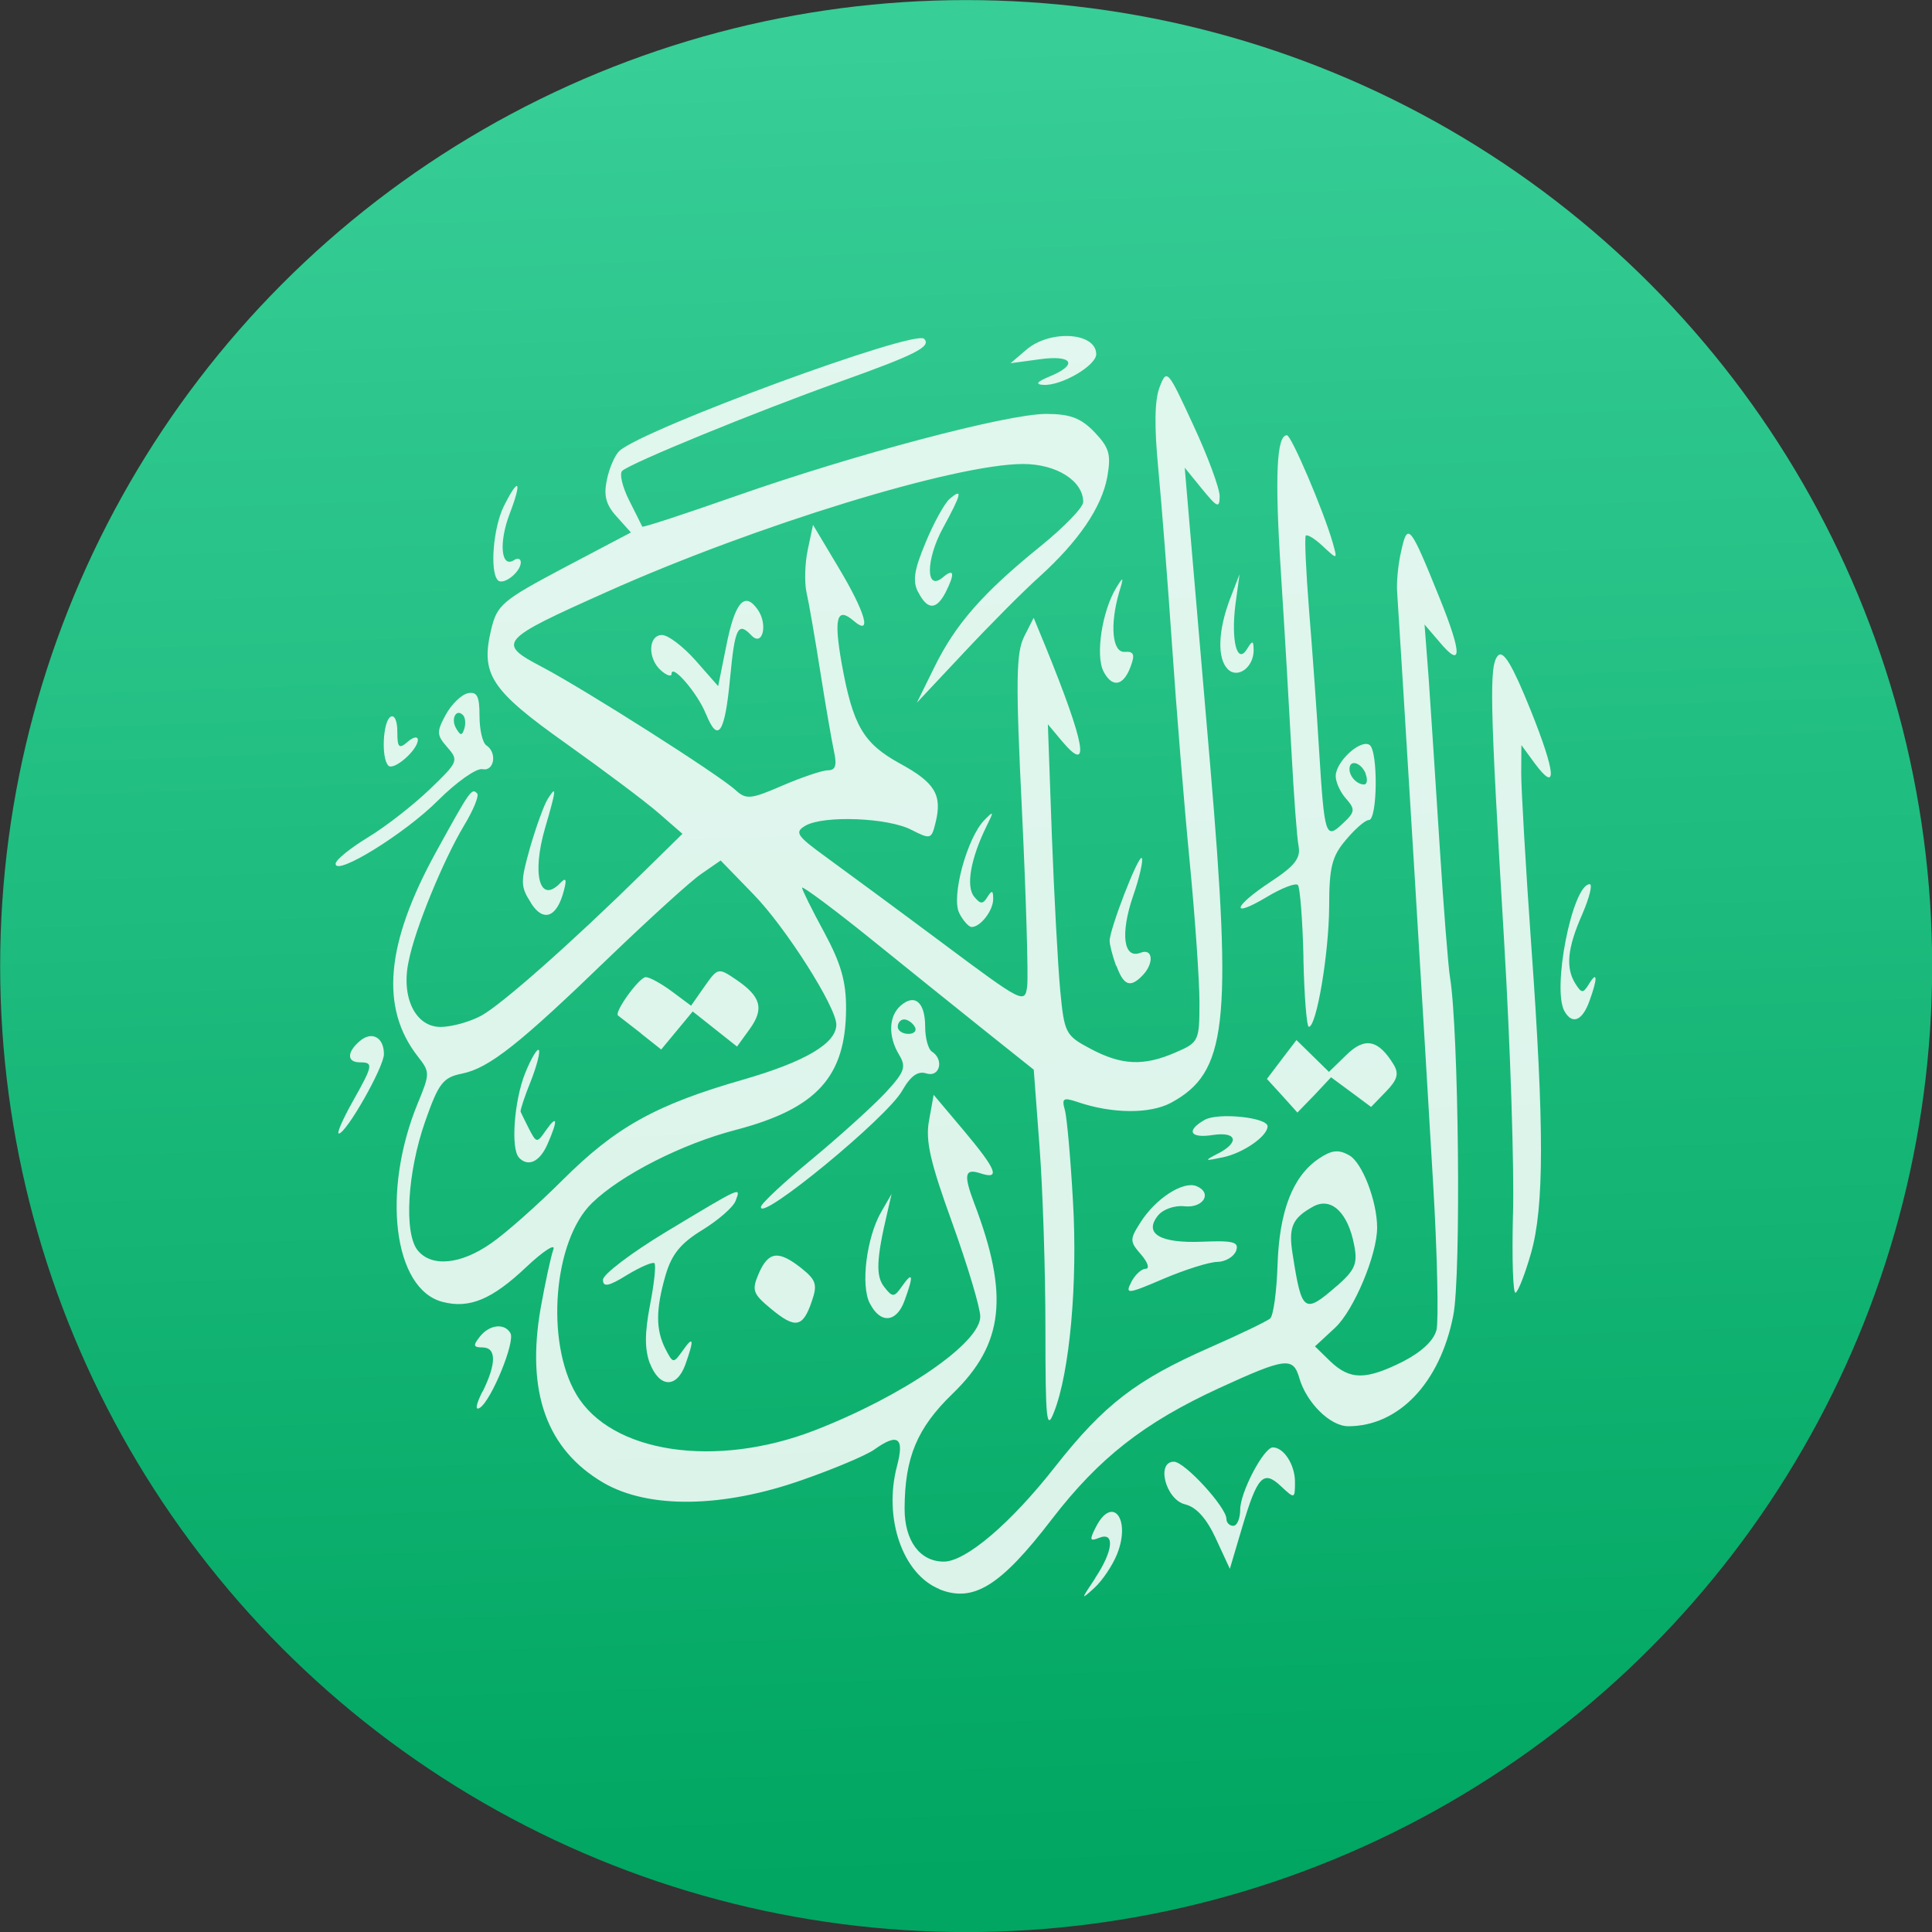 <svg xmlns="http://www.w3.org/2000/svg" viewBox="0 0 48 48"><rect x="0" y="0" width="48" height="48" fill="#333333" stroke="none"/><defs><linearGradient id="0" x1="-12.713" x2="-14.344" y1="50.752" y2="5.074" gradientUnits="userSpaceOnUse"><stop stop-color="#00a661"/><stop offset="1" stop-color="#37ce97"/></linearGradient></defs><g transform="matrix(1 0 0 1 41.629-4.118)"><circle cx="-17.625" cy="28.12" r="24" fill="url(#0)"/><path fill="#fff" fill-opacity=".855" d="m-18.29 43.598c-.913-.37-1.394-1.761-1.054-3.053.192-.718.021-.832-.571-.408-.192.135-.986.473-1.781.75-1.977.697-3.815.721-4.936.073-1.414-.827-1.933-2.254-1.561-4.362.11-.611.248-1.255.31-1.431.069-.171-.237.021-.673.432-.848.803-1.411 1.039-2.079.864-1.219-.318-1.52-2.743-.611-4.944.302-.734.302-.766-.008-1.161-.934-1.202-.791-2.797.453-5.063.851-1.544.892-1.61 1.027-1.463.053.053-.094.415-.33.803-.505.844-1.215 2.555-1.373 3.37-.192.892.171 1.627.791 1.627.278 0 .729-.126 1.011-.278.505-.273 2.262-1.826 4.067-3.603l.934-.917-.595-.518c-.327-.285-1.362-1.06-2.295-1.724-1.871-1.328-2.128-1.717-1.863-2.829.147-.62.273-.725 1.818-1.544l1.655-.872-.355-.395c-.269-.297-.327-.522-.24-.926.062-.293.203-.611.314-.71.652-.562 7.336-3.02 7.565-2.78.188.192-.203.391-2.087 1.064-2.087.746-5.205 2.022-5.414 2.217-.073.069.004.395.171.729.167.33.314.624.327.656.017.028 1.043-.31 2.299-.75 2.951-1.039 6.766-2.05 7.736-2.05.595 0 .864.102 1.202.453.367.387.415.55.318 1.109-.139.759-.71 1.598-1.691 2.487-.383.342-1.223 1.186-1.867 1.875l-1.174 1.251.436-.885c.522-1.064 1.206-1.847 2.633-3 .583-.473 1.064-.966 1.064-1.101 0-.526-.665-.945-1.492-.945-1.683 0-6.652 1.525-10.337 3.175-2.698 1.206-2.752 1.272-1.602 1.875 1.084.575 4.373 2.666 4.79 3.049.265.244.379.233 1.17-.11.485-.208.99-.379 1.129-.379.188 0 .229-.122.147-.485-.057-.269-.212-1.166-.342-1.993-.13-.827-.282-1.704-.338-1.944-.053-.244-.041-.721.032-1.06l.13-.616.631 1.056c.673 1.121.848 1.732.375 1.325-.415-.355-.494-.066-.293 1.067.278 1.537.534 1.981 1.447 2.482.868.473 1.056.778.885 1.467-.102.415-.122.424-.603.179-.583-.302-2.177-.363-2.63-.102-.278.163-.22.248.509.778.453.33 1.749 1.283 2.882 2.128 2.02 1.508 2.063 1.529 2.119 1.072.028-.257-.028-2.205-.13-4.333-.159-3.244-.147-3.937.053-4.341l.237-.469.289.701c.994 2.442 1.133 3.212.419 2.369l-.355-.424.098 2.743c.057 1.508.151 3.244.208 3.86.102 1.072.13 1.129.754 1.459.774.412 1.321.436 2.115.09.575-.248.591-.285.591-1.247 0-.543-.11-2.119-.244-3.505-.135-1.382-.33-3.791-.436-5.348-.106-1.557-.261-3.534-.342-4.39-.102-1.06-.094-1.712.032-2.038.179-.464.199-.44.836.941.363.778.656 1.574.656 1.769-.004.306-.057.285-.436-.179l-.432-.53.098 1.15c.053.635.293 3.44.534 6.237.55 6.457.415 7.638-.97 8.39-.526.282-1.463.278-2.335-.021-.342-.114-.387-.09-.306.199.053.184.143 1.21.203 2.283.118 2.02-.081 4.243-.473 5.228-.184.477-.212.203-.212-2.074 0-1.443-.066-3.481-.147-4.529l-.143-1.907-1.161-.926c-.64-.509-1.933-1.553-2.878-2.315-.941-.759-1.717-1.333-1.717-1.28 0 .053.248.554.55 1.109.415.77.546 1.219.543 1.899-.008 1.691-.729 2.482-2.743 3.01-1.333.346-2.857 1.121-3.571 1.818-.958.93-1.161 3.445-.387 4.753.864 1.459 3.46 1.847 5.923.892 2.193-.851 4.112-2.168 4.112-2.825 0-.22-.314-1.264-.693-2.32-.554-1.529-.673-2.055-.579-2.555l.114-.635.746.885c.823.982.921 1.231.412 1.064-.387-.126-.419.032-.151.742.872 2.286.738 3.501-.534 4.732-.889.86-1.191 1.589-1.195 2.861 0 .795.379 1.313.975 1.313.543 0 1.663-.95 2.767-2.36 1.219-1.549 2.02-2.156 3.832-2.955.754-.33 1.426-.656 1.508-.725.081-.069.163-.673.184-1.337.045-1.333.375-2.193 1.023-2.633.314-.212.489-.237.754-.086.327.175.697 1.146.697 1.794.004.673-.579 2.059-1.043 2.491l-.501.464.379.37c.494.469.881.469 1.805.008.464-.24.77-.522.836-.791.053-.229.021-1.875-.086-3.656-.167-2.89-.815-13.533-.892-14.661-.021-.244.024-.714.102-1.039.159-.718.22-.64.958 1.191.562 1.394.554 1.753-.017 1.067l-.363-.424.102 1.328c.049.729.175 2.6.273 4.161.098 1.557.216 3.03.257 3.273.216 1.304.282 7.422.081 8.41-.33 1.675-1.358 2.747-2.609 2.747-.449 0-1.039-.587-1.215-1.198-.154-.53-.338-.509-1.997.253-1.858.856-2.979 1.732-4.146 3.248-1.28 1.672-1.957 2.087-2.805 1.745m9.877-7.529c.457-.4.522-.558.436-1.01-.154-.819-.571-1.21-1.015-.97-.526.289-.628.513-.513 1.206.224 1.431.285 1.475 1.093.77m-21.01-1.06c.367-.253 1.161-.958 1.773-1.569 1.321-1.317 2.311-1.871 4.48-2.495 1.557-.449 2.324-.905 2.324-1.37 0-.436-1.259-2.417-2.055-3.233l-.819-.844-.477.33c-.261.175-1.28 1.105-2.275 2.059-2.246 2.173-2.996 2.767-3.673 2.906-.473.094-.583.237-.917 1.191-.44 1.255-.53 2.763-.188 3.196.342.428 1.072.359 1.826-.171m.693-2.132c-.208-.216-.118-1.414.151-2.087.147-.367.302-.628.342-.583.041.045-.049.391-.199.774-.154.379-.265.721-.253.759.017.037.11.233.212.432.184.351.196.351.419.028.285-.404.302-.257.037.346-.192.44-.481.575-.71.334m3.03-3.09c-.282-.22-.534-.415-.567-.44-.106-.077.526-.954.689-.954.094 0 .383.159.648.355l.477.355.334-.477c.33-.469.342-.473.791-.167.616.419.697.721.327 1.231l-.31.428-1.101-.872-.783.945-.505-.4m11.286 13.533c.449-.673.498-1.161.098-1-.233.094-.244.053-.077-.273.408-.795.872-.199.526.673-.114.285-.367.661-.562.84-.346.314-.346.306.017-.237m3-.979c-.229-.501-.485-.787-.766-.856-.481-.114-.729-1.06-.278-1.06.265 0 1.304 1.133 1.304 1.422 0 .094.077.171.171.171.094 0 .171-.184.171-.404 0-.432.587-1.544.811-1.544.273 0 .55.432.55.856 0 .424-.008.428-.346.11-.44-.415-.587-.257-.97 1.031l-.302 1.019m-18.562-4.407c.342-.697.342-1.093-.008-1.093-.224 0-.237-.049-.066-.265.24-.306.616-.346.762-.09.126.208-.473 1.672-.759 1.854-.126.081-.098-.081.066-.408m4.157-.693c-.13-.355-.13-.754.004-1.451.102-.526.154-.994.11-1.039-.041-.041-.346.09-.676.289-.457.285-.603.314-.603.122 0-.135.705-.669 1.569-1.191 1.912-1.15 1.858-1.125 1.728-.774-.057.159-.428.481-.823.725-.543.33-.766.607-.917 1.121-.248.86-.248 1.362-.004 1.839.188.363.196.363.428.041.273-.391.289-.282.066.346-.216.595-.644.579-.881-.032m3.01-1.353c-.457-.379-.485-.46-.302-.885.24-.546.489-.575 1.064-.118.359.289.395.404.248.823-.22.648-.408.68-1.011.179m2.457-.13c-.237-.449-.081-1.651.282-2.279l.257-.445-.102.445c-.282 1.191-.293 1.602-.077 1.871.203.261.244.257.445-.032.265-.375.285-.257.057.363-.196.55-.599.591-.86.077m6.489-.53c.094-.184.257-.334.359-.334.106 0 .057-.154-.11-.351-.285-.327-.289-.375-.024-.791.375-.599 1.06-1.043 1.394-.913.412.167.175.558-.306.501-.237-.024-.526.077-.648.233-.359.449.057.693 1.109.648.77-.032.913.008.832.229-.057.147-.265.269-.464.273-.196 0-.803.192-1.337.419-.892.383-.962.391-.803.086m9.485-1.7c.032-1.125-.066-4.166-.22-6.759-.359-6.02-.375-6.877-.151-7.112.135-.135.359.244.807 1.353.635 1.582.673 2.097.094 1.313l-.322-.44-.004.71c0 .387.11 2.299.248 4.247.327 4.557.322 6.518-.004 7.663-.143.501-.314.945-.383.986-.066.045-.094-.84-.066-1.961m-18.685-.171c.004-.081.571-.611 1.264-1.182.693-.575 1.508-1.313 1.818-1.642.489-.526.534-.652.355-.95-.282-.464-.265-.97.041-1.231.346-.302.603-.077.603.526 0 .278.073.558.167.62.31.196.196.648-.135.543-.212-.069-.391.057-.603.428-.379.673-3.526 3.257-3.509 2.894m3.823-4.48c-.057-.102-.179-.184-.265-.184-.09 0-.159.081-.159.184 0 .094.118.175.265.175.143 0 .216-.081.159-.175m7.529 3.151c.55-.285.473-.554-.126-.464-.571.09-.673-.11-.196-.379.334-.184 1.557-.057 1.557.163 0 .244-.603.665-1.109.77-.464.098-.477.09-.13-.09m-21.498-1.283c.513-.913.53-.986.188-.986-.327 0-.33-.248-.008-.526.302-.261.603-.098.603.322 0 .322-.937 1.973-1.121 1.973-.057 0 .098-.355.338-.783m23.1-.159l-.379-.415.367-.485.367-.481.807.791.436-.424c.457-.449.795-.375 1.17.24.139.229.094.383-.192.676l-.367.379-.494-.367-.501-.37-.412.44-.424.436m.151-3.84c-.021-.941-.086-1.753-.139-1.814-.057-.057-.404.077-.77.297-.926.554-.844.24.098-.379.595-.391.746-.587.689-.885-.041-.212-.118-1.259-.175-2.331-.057-1.067-.175-3.09-.265-4.484-.154-2.376-.106-3.395.151-3.391.11.004.901 1.854 1.133 2.654.126.445.126.445-.237.106-.199-.188-.391-.306-.428-.265-.032.041.004.868.081 1.843.081.979.192 2.527.248 3.457.135 2.177.163 2.258.591 1.85.306-.282.314-.351.081-.616-.147-.163-.257-.412-.257-.562 0-.355.611-.921.84-.774.216.143.199 1.867-.017 1.867-.09 0-.342.22-.571.494-.346.408-.415.673-.415 1.667-.008 1.166-.314 2.976-.505 2.976-.053 0-.114-.766-.135-1.708m1.549-4.578c-.11-.282-.404-.37-.404-.118 0 .188.188.383.363.383.073 0 .094-.118.037-.265m4.948 5.91c-.33-.538.192-3.167.62-3.167.077 0-.008.338-.188.754-.37.84-.415 1.328-.163 1.724.151.237.188.237.334 0 .208-.342.22-.147.008.432-.175.481-.419.583-.611.257m-11.148-1.142c-.09-.253-.159-.526-.159-.616 0-.293.714-2.144.799-2.059.041.045-.053.477-.22.954-.318.934-.233 1.569.192 1.398.306-.118.338.261.049.562-.306.318-.469.261-.652-.24m-3.905-1.309c-.203-.4.192-1.867.628-2.311.233-.237.237-.22.049.159-.391.795-.513 1.484-.31 1.741.159.196.22.199.334.013.11-.175.143-.167.143.045.004.289-.314.701-.534.701-.073 0-.212-.154-.31-.346m-10.642-.257c-.261-.408-.261-.518-.017-1.382.151-.518.346-1.056.44-1.202.224-.355.212-.237-.073.738-.33 1.146-.13 1.883.375 1.362.143-.151.171-.106.098.171-.171.68-.513.811-.823.318m-4.85-.975c0-.094.359-.383.799-.652.44-.265 1.129-.803 1.537-1.195.71-.68.725-.718.44-1.043-.269-.306-.273-.383-.041-.811.143-.261.387-.498.55-.534.229-.045.289.073.289.567 0 .342.077.669.171.729.273.179.196.652-.098.591-.147-.032-.644.318-1.101.774-.819.823-2.547 1.892-2.547 1.578m3.167-3.693c-.171-.179-.314.094-.171.33.106.184.147.184.203 0 .037-.122.024-.269-.032-.33m-1.858 1.251c-.179-.184-.135-1.088.053-1.21.098-.062.171.094.171.367 0 .4.041.44.257.253.139-.122.253-.143.253-.049 0 .253-.603.778-.734.64m7.888-1.288c-.199-.505-.851-1.264-.851-.99 0 .077-.118.041-.257-.081-.342-.293-.327-.885.021-.885.151 0 .526.285.836.635l.558.635.199-.986c.216-1.101.457-1.382.783-.917.261.37.122.934-.154.644-.334-.351-.412-.199-.53 1.043-.13 1.398-.302 1.651-.603.901m9.877-1.056c-.199-.391-.037-1.484.314-2.066.184-.302.199-.293.077.102-.237.819-.171 1.508.139 1.484.22-.017.257.062.154.342-.179.509-.464.567-.685.139m3.086-.057c-.261-.269-.237-.95.057-1.732l.24-.62-.102.746c-.114.901.041 1.516.289 1.109.135-.22.159-.216.163.028.004.432-.404.725-.648.469m-7.687-1.907c-.143-.273-.102-.55.184-1.231.199-.485.469-.975.599-1.088.334-.285.297-.126-.167.725-.432.791-.432 1.593 0 1.223.282-.24.302-.09.062.383-.229.436-.449.432-.676-.013m-10.445-.297c-.203-.212-.114-1.304.147-1.834.375-.754.464-.644.147.184-.273.714-.216 1.358.106 1.153.094-.066.171-.037.171.053 0 .24-.436.583-.571.445m13.717-5.066c.71-.293.562-.538-.257-.424l-.721.098.4-.342c.591-.498 1.728-.424 1.728.118 0 .282-.868.791-1.313.762-.212-.013-.163-.077.163-.212"/></g></svg>